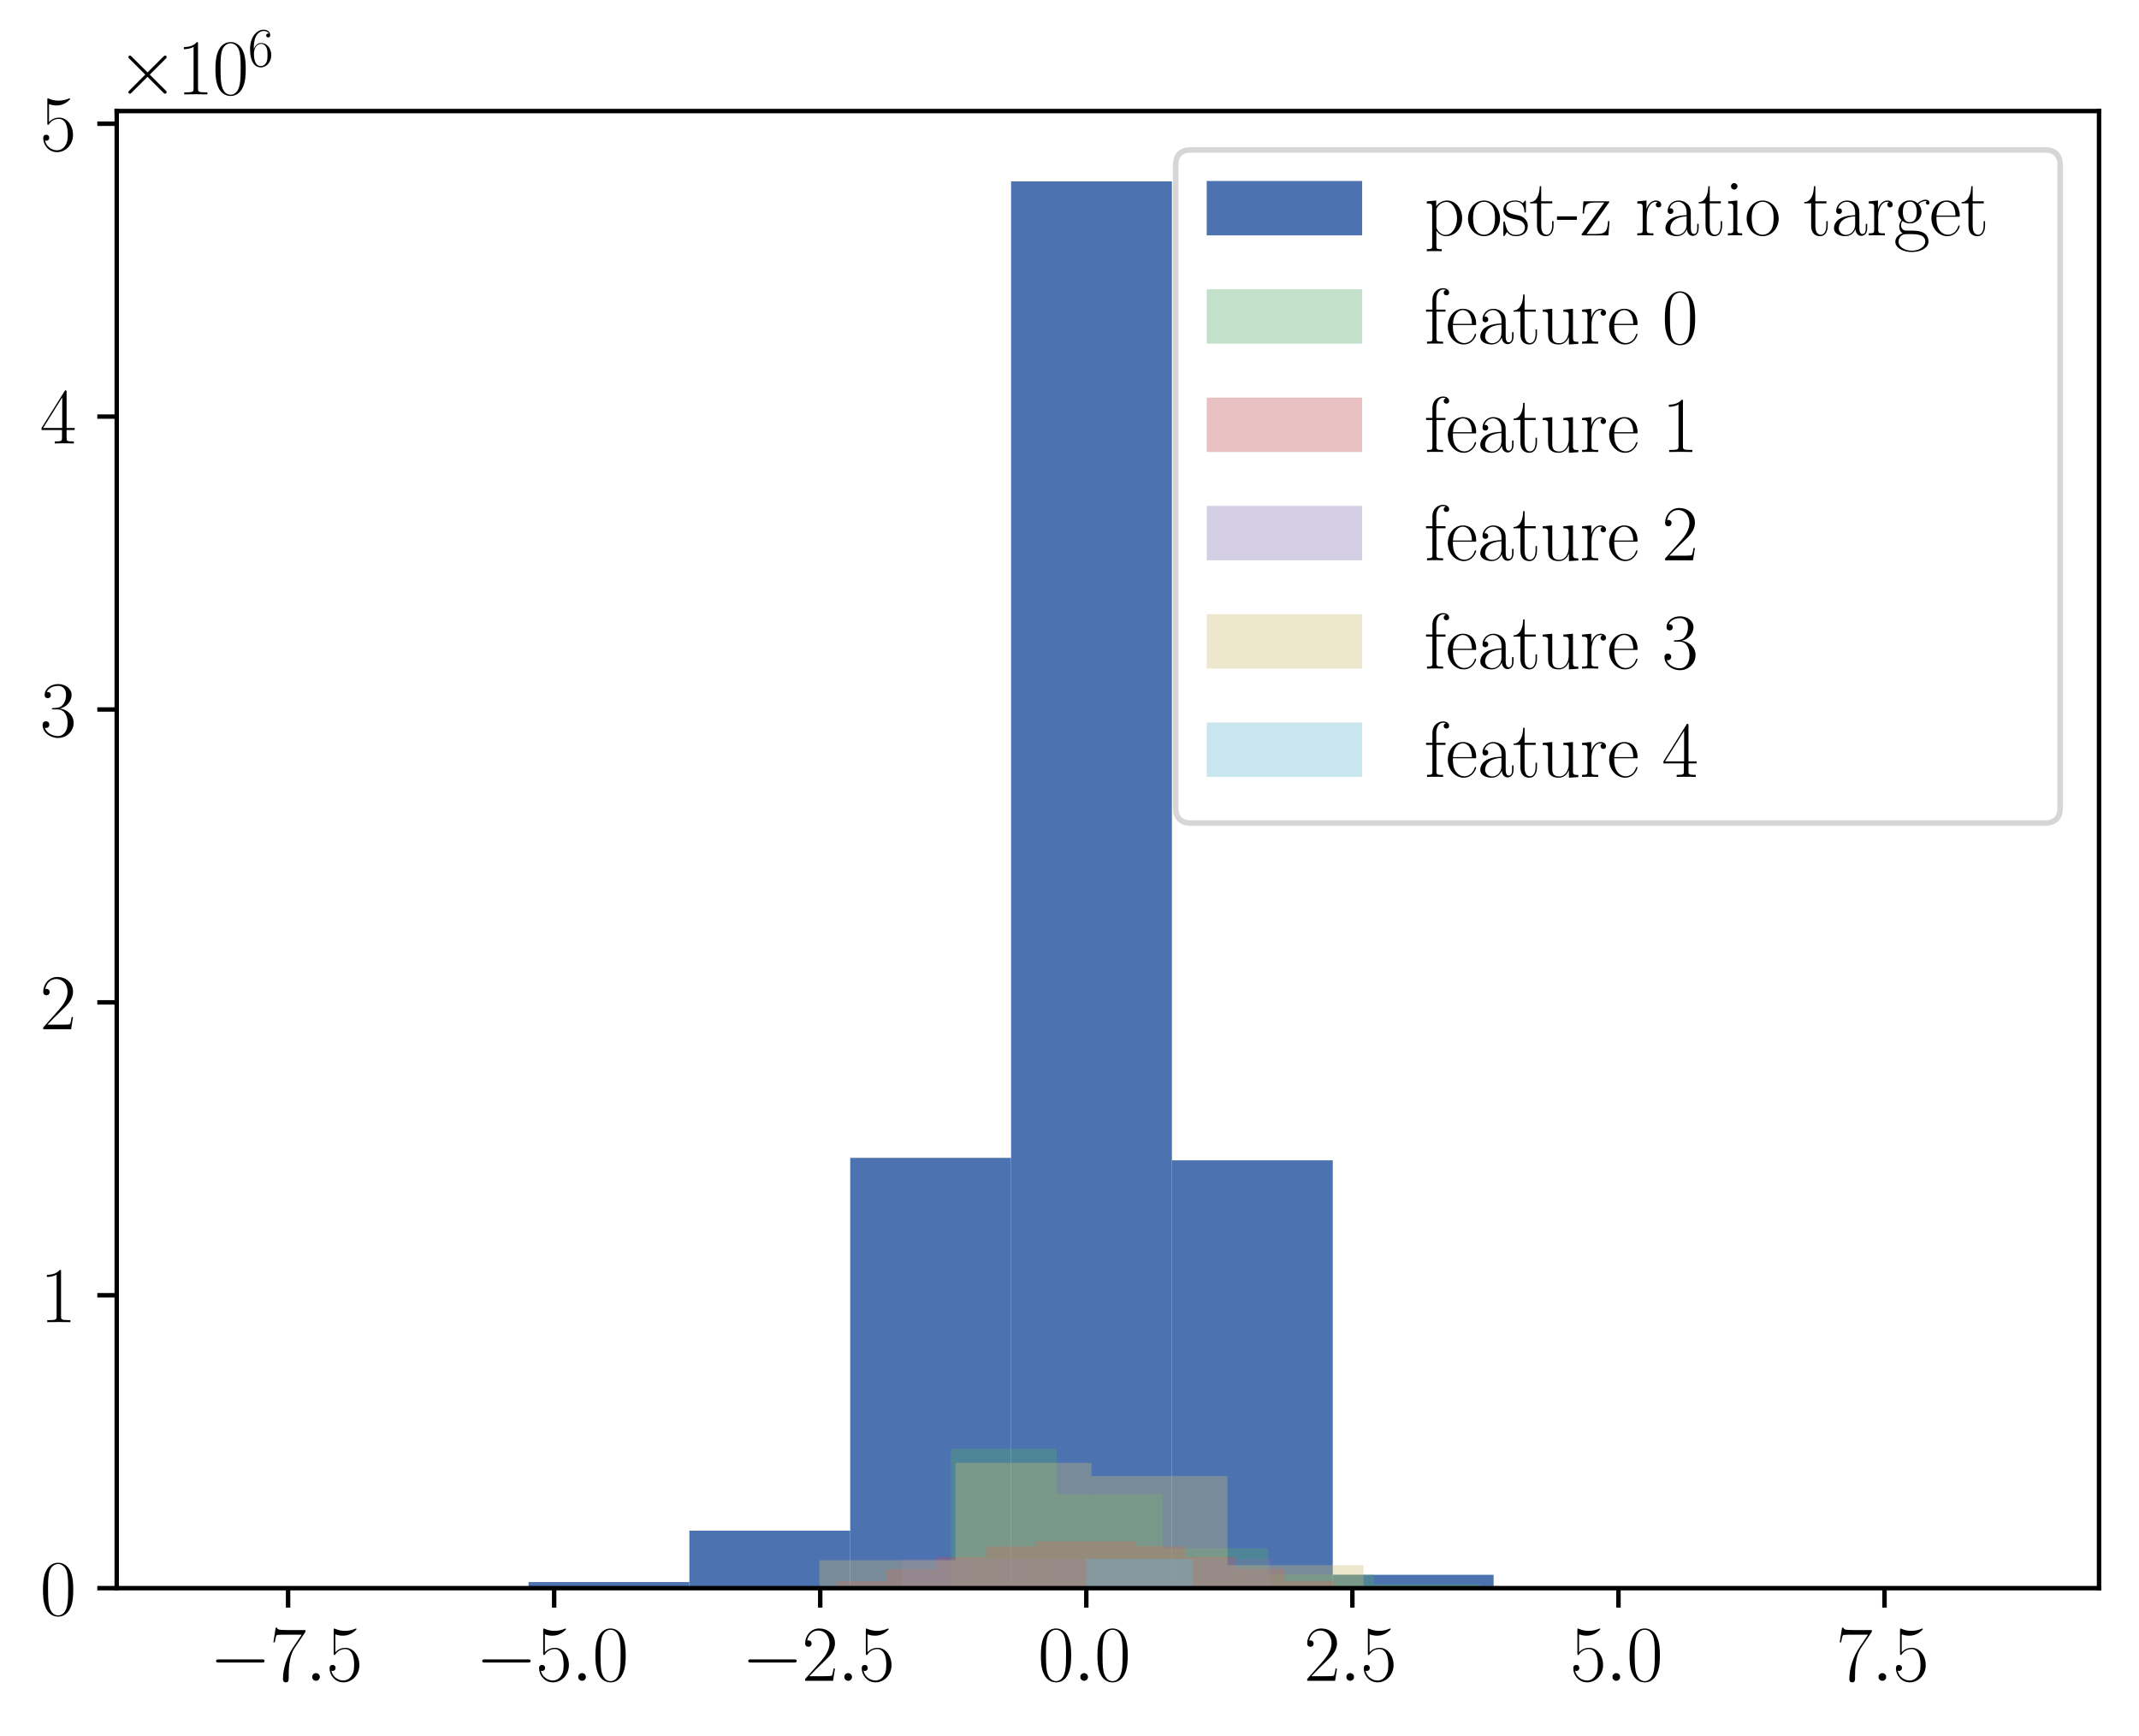 <?xml version="1.0" encoding="utf-8" standalone="no"?>
<!DOCTYPE svg PUBLIC "-//W3C//DTD SVG 1.1//EN"
  "http://www.w3.org/Graphics/SVG/1.1/DTD/svg11.dtd">
<svg xmlns:xlink="http://www.w3.org/1999/xlink" width="385.348pt" height="312.714pt" viewBox="0 0 385.348 312.714" xmlns="http://www.w3.org/2000/svg" version="1.1">
 <defs>
  <style type="text/css">*{stroke-linejoin: round; stroke-linecap: butt}</style>
 </defs>
 <g id="figure_1">
  <g id="patch_1">
   <path d="M 0 312.714 
L 385.348 312.714 
L 385.348 0 
L 0 0 
z
" style="fill: #ffffff"/>
  </g>
  <g id="axes_1">
   <g id="patch_2">
    <path d="M 21.028 286.116 
L 378.148 286.116 
L 378.148 20.004 
L 21.028 20.004 
z
" style="fill: #ffffff"/>
   </g>
   <g id="patch_3">
    <path d="M 37.261 286.116 
L 66.239 286.116 
L 66.239 286.109 
L 37.261 286.109 
z
" clip-path="url(#pe56b3f894f)" style="fill: #4c72b0"/>
   </g>
   <g id="patch_4">
    <path d="M 66.239 286.116 
L 95.216 286.116 
L 95.216 286.001 
L 66.239 286.001 
z
" clip-path="url(#pe56b3f894f)" style="fill: #4c72b0"/>
   </g>
   <g id="patch_5">
    <path d="M 95.216 286.116 
L 124.194 286.116 
L 124.194 285.012 
L 95.216 285.012 
z
" clip-path="url(#pe56b3f894f)" style="fill: #4c72b0"/>
   </g>
   <g id="patch_6">
    <path d="M 124.194 286.116 
L 153.171 286.116 
L 153.171 275.755 
L 124.194 275.755 
z
" clip-path="url(#pe56b3f894f)" style="fill: #4c72b0"/>
   </g>
   <g id="patch_7">
    <path d="M 153.171 286.116 
L 182.149 286.116 
L 182.149 208.593 
L 153.171 208.593 
z
" clip-path="url(#pe56b3f894f)" style="fill: #4c72b0"/>
   </g>
   <g id="patch_8">
    <path d="M 182.149 286.116 
L 211.126 286.116 
L 211.126 32.676 
L 182.149 32.676 
z
" clip-path="url(#pe56b3f894f)" style="fill: #4c72b0"/>
   </g>
   <g id="patch_9">
    <path d="M 211.126 286.116 
L 240.104 286.116 
L 240.104 209.037 
L 211.126 209.037 
z
" clip-path="url(#pe56b3f894f)" style="fill: #4c72b0"/>
   </g>
   <g id="patch_10">
    <path d="M 240.104 286.116 
L 269.081 286.116 
L 269.081 283.706 
L 240.104 283.706 
z
" clip-path="url(#pe56b3f894f)" style="fill: #4c72b0"/>
   </g>
   <g id="patch_11">
    <path d="M 269.081 286.116 
L 298.059 286.116 
L 298.059 286.029 
L 269.081 286.029 
z
" clip-path="url(#pe56b3f894f)" style="fill: #4c72b0"/>
   </g>
   <g id="patch_12">
    <path d="M 298.059 286.116 
L 327.037 286.116 
L 327.037 286.11 
L 298.059 286.11 
z
" clip-path="url(#pe56b3f894f)" style="fill: #4c72b0"/>
   </g>
   <g id="patch_13">
    <path d="M 171.299 286.116 
L 190.361 286.116 
L 190.361 260.969 
L 171.299 260.969 
z
" clip-path="url(#pe56b3f894f)" style="fill: #55a868; opacity: 0.35"/>
   </g>
   <g id="patch_14">
    <path d="M 190.361 286.116 
L 209.423 286.116 
L 209.423 269.159 
L 190.361 269.159 
z
" clip-path="url(#pe56b3f894f)" style="fill: #55a868; opacity: 0.35"/>
   </g>
   <g id="patch_15">
    <path d="M 209.423 286.116 
L 228.484 286.116 
L 228.484 278.957 
L 209.423 278.957 
z
" clip-path="url(#pe56b3f894f)" style="fill: #55a868; opacity: 0.35"/>
   </g>
   <g id="patch_16">
    <path d="M 228.484 286.116 
L 247.546 286.116 
L 247.546 283.637 
L 228.484 283.637 
z
" clip-path="url(#pe56b3f894f)" style="fill: #55a868; opacity: 0.35"/>
   </g>
   <g id="patch_17">
    <path d="M 247.546 286.116 
L 266.608 286.116 
L 266.608 285.368 
L 247.546 285.368 
z
" clip-path="url(#pe56b3f894f)" style="fill: #55a868; opacity: 0.35"/>
   </g>
   <g id="patch_18">
    <path d="M 266.608 286.116 
L 285.669 286.116 
L 285.669 285.904 
L 266.608 285.904 
z
" clip-path="url(#pe56b3f894f)" style="fill: #55a868; opacity: 0.35"/>
   </g>
   <g id="patch_19">
    <path d="M 285.669 286.116 
L 304.731 286.116 
L 304.731 286.068 
L 285.669 286.068 
z
" clip-path="url(#pe56b3f894f)" style="fill: #55a868; opacity: 0.35"/>
   </g>
   <g id="patch_20">
    <path d="M 304.731 286.116 
L 323.792 286.116 
L 323.792 286.102 
L 304.731 286.102 
z
" clip-path="url(#pe56b3f894f)" style="fill: #55a868; opacity: 0.35"/>
   </g>
   <g id="patch_21">
    <path d="M 323.792 286.116 
L 342.854 286.116 
L 342.854 286.113 
L 323.792 286.113 
z
" clip-path="url(#pe56b3f894f)" style="fill: #55a868; opacity: 0.35"/>
   </g>
   <g id="patch_22">
    <path d="M 342.854 286.116 
L 361.916 286.116 
L 361.916 286.115 
L 342.854 286.115 
z
" clip-path="url(#pe56b3f894f)" style="fill: #55a868; opacity: 0.35"/>
   </g>
   <g id="patch_23">
    <path d="M 150.758 286.116 
L 159.727 286.116 
L 159.727 284.852 
L 150.758 284.852 
z
" clip-path="url(#pe56b3f894f)" style="fill: #c44e52; opacity: 0.35"/>
   </g>
   <g id="patch_24">
    <path d="M 159.727 286.116 
L 168.696 286.116 
L 168.696 282.692 
L 159.727 282.692 
z
" clip-path="url(#pe56b3f894f)" style="fill: #c44e52; opacity: 0.35"/>
   </g>
   <g id="patch_25">
    <path d="M 168.696 286.116 
L 177.665 286.116 
L 177.665 280.505 
L 168.696 280.505 
z
" clip-path="url(#pe56b3f894f)" style="fill: #c44e52; opacity: 0.35"/>
   </g>
   <g id="patch_26">
    <path d="M 177.665 286.116 
L 186.635 286.116 
L 186.635 278.57 
L 177.665 278.57 
z
" clip-path="url(#pe56b3f894f)" style="fill: #c44e52; opacity: 0.35"/>
   </g>
   <g id="patch_27">
    <path d="M 186.635 286.116 
L 195.604 286.116 
L 195.604 277.652 
L 186.635 277.652 
z
" clip-path="url(#pe56b3f894f)" style="fill: #c44e52; opacity: 0.35"/>
   </g>
   <g id="patch_28">
    <path d="M 195.604 286.116 
L 204.573 286.116 
L 204.573 277.656 
L 195.604 277.656 
z
" clip-path="url(#pe56b3f894f)" style="fill: #c44e52; opacity: 0.35"/>
   </g>
   <g id="patch_29">
    <path d="M 204.573 286.116 
L 213.542 286.116 
L 213.542 278.557 
L 204.573 278.557 
z
" clip-path="url(#pe56b3f894f)" style="fill: #c44e52; opacity: 0.35"/>
   </g>
   <g id="patch_30">
    <path d="M 213.542 286.116 
L 222.512 286.116 
L 222.512 280.474 
L 213.542 280.474 
z
" clip-path="url(#pe56b3f894f)" style="fill: #c44e52; opacity: 0.35"/>
   </g>
   <g id="patch_31">
    <path d="M 222.512 286.116 
L 231.481 286.116 
L 231.481 282.621 
L 222.512 282.621 
z
" clip-path="url(#pe56b3f894f)" style="fill: #c44e52; opacity: 0.35"/>
   </g>
   <g id="patch_32">
    <path d="M 231.481 286.116 
L 240.45 286.116 
L 240.45 284.81 
L 231.481 284.81 
z
" clip-path="url(#pe56b3f894f)" style="fill: #c44e52; opacity: 0.35"/>
   </g>
   <g id="patch_33">
    <path d="M 162.504 286.116 
L 169.145 286.116 
L 169.145 280.85 
L 162.504 280.85 
z
" clip-path="url(#pe56b3f894f)" style="fill: #8172b2; opacity: 0.35"/>
   </g>
   <g id="patch_34">
    <path d="M 169.145 286.116 
L 175.785 286.116 
L 175.785 280.835 
L 169.145 280.835 
z
" clip-path="url(#pe56b3f894f)" style="fill: #8172b2; opacity: 0.35"/>
   </g>
   <g id="patch_35">
    <path d="M 175.785 286.116 
L 182.426 286.116 
L 182.426 280.812 
L 175.785 280.812 
z
" clip-path="url(#pe56b3f894f)" style="fill: #8172b2; opacity: 0.35"/>
   </g>
   <g id="patch_36">
    <path d="M 182.426 286.116 
L 189.067 286.116 
L 189.067 280.831 
L 182.426 280.831 
z
" clip-path="url(#pe56b3f894f)" style="fill: #8172b2; opacity: 0.35"/>
   </g>
   <g id="patch_37">
    <path d="M 189.067 286.116 
L 195.707 286.116 
L 195.707 280.857 
L 189.067 280.857 
z
" clip-path="url(#pe56b3f894f)" style="fill: #8172b2; opacity: 0.35"/>
   </g>
   <g id="patch_38">
    <path d="M 195.707 286.116 
L 202.348 286.116 
L 202.348 280.864 
L 195.707 280.864 
z
" clip-path="url(#pe56b3f894f)" style="fill: #8172b2; opacity: 0.35"/>
   </g>
   <g id="patch_39">
    <path d="M 202.348 286.116 
L 208.989 286.116 
L 208.989 280.82 
L 202.348 280.82 
z
" clip-path="url(#pe56b3f894f)" style="fill: #8172b2; opacity: 0.35"/>
   </g>
   <g id="patch_40">
    <path d="M 208.989 286.116 
L 215.629 286.116 
L 215.629 280.856 
L 208.989 280.856 
z
" clip-path="url(#pe56b3f894f)" style="fill: #8172b2; opacity: 0.35"/>
   </g>
   <g id="patch_41">
    <path d="M 215.629 286.116 
L 222.27 286.116 
L 222.27 280.835 
L 215.629 280.835 
z
" clip-path="url(#pe56b3f894f)" style="fill: #8172b2; opacity: 0.35"/>
   </g>
   <g id="patch_42">
    <path d="M 222.27 286.116 
L 228.911 286.116 
L 228.911 280.83 
L 222.27 280.83 
z
" clip-path="url(#pe56b3f894f)" style="fill: #8172b2; opacity: 0.35"/>
   </g>
   <g id="patch_43">
    <path d="M 98.588 286.116 
L 123.097 286.116 
L 123.097 286.104 
L 98.588 286.104 
z
" clip-path="url(#pe56b3f894f)" style="fill: #ccb974; opacity: 0.35"/>
   </g>
   <g id="patch_44">
    <path d="M 123.097 286.116 
L 147.606 286.116 
L 147.606 285.818 
L 123.097 285.818 
z
" clip-path="url(#pe56b3f894f)" style="fill: #ccb974; opacity: 0.35"/>
   </g>
   <g id="patch_45">
    <path d="M 147.606 286.116 
L 172.115 286.116 
L 172.115 281.081 
L 147.606 281.081 
z
" clip-path="url(#pe56b3f894f)" style="fill: #ccb974; opacity: 0.35"/>
   </g>
   <g id="patch_46">
    <path d="M 172.115 286.116 
L 196.624 286.116 
L 196.624 263.544 
L 172.115 263.544 
z
" clip-path="url(#pe56b3f894f)" style="fill: #ccb974; opacity: 0.35"/>
   </g>
   <g id="patch_47">
    <path d="M 196.624 286.116 
L 221.132 286.116 
L 221.132 265.913 
L 196.624 265.913 
z
" clip-path="url(#pe56b3f894f)" style="fill: #ccb974; opacity: 0.35"/>
   </g>
   <g id="patch_48">
    <path d="M 221.132 286.116 
L 245.641 286.116 
L 245.641 281.968 
L 221.132 281.968 
z
" clip-path="url(#pe56b3f894f)" style="fill: #ccb974; opacity: 0.35"/>
   </g>
   <g id="patch_49">
    <path d="M 245.641 286.116 
L 270.15 286.116 
L 270.15 285.661 
L 245.641 285.661 
z
" clip-path="url(#pe56b3f894f)" style="fill: #ccb974; opacity: 0.35"/>
   </g>
   <g id="patch_50">
    <path d="M 270.15 286.116 
L 294.659 286.116 
L 294.659 286.075 
L 270.15 286.075 
z
" clip-path="url(#pe56b3f894f)" style="fill: #ccb974; opacity: 0.35"/>
   </g>
   <g id="patch_51">
    <path d="M 294.659 286.116 
L 319.168 286.116 
L 319.168 286.111 
L 294.659 286.111 
z
" clip-path="url(#pe56b3f894f)" style="fill: #ccb974; opacity: 0.35"/>
   </g>
   <g id="patch_52">
    <path d="M 319.168 286.116 
L 343.677 286.116 
L 343.677 286.115 
L 319.168 286.115 
z
" clip-path="url(#pe56b3f894f)" style="fill: #ccb974; opacity: 0.35"/>
   </g>
   <g id="patch_53">
    <path d="M 195.702 286.116 
L 197.619 286.116 
L 197.619 280.816 
L 195.702 280.816 
z
" clip-path="url(#pe56b3f894f)" style="fill: #64b5cd; opacity: 0.35"/>
   </g>
   <g id="patch_54">
    <path d="M 197.619 286.116 
L 199.537 286.116 
L 199.537 280.832 
L 197.619 280.832 
z
" clip-path="url(#pe56b3f894f)" style="fill: #64b5cd; opacity: 0.35"/>
   </g>
   <g id="patch_55">
    <path d="M 199.537 286.116 
L 201.454 286.116 
L 201.454 280.853 
L 199.537 280.853 
z
" clip-path="url(#pe56b3f894f)" style="fill: #64b5cd; opacity: 0.35"/>
   </g>
   <g id="patch_56">
    <path d="M 201.454 286.116 
L 203.371 286.116 
L 203.371 280.834 
L 201.454 280.834 
z
" clip-path="url(#pe56b3f894f)" style="fill: #64b5cd; opacity: 0.35"/>
   </g>
   <g id="patch_57">
    <path d="M 203.371 286.116 
L 205.289 286.116 
L 205.289 280.843 
L 203.371 280.843 
z
" clip-path="url(#pe56b3f894f)" style="fill: #64b5cd; opacity: 0.35"/>
   </g>
   <g id="patch_58">
    <path d="M 205.289 286.116 
L 207.206 286.116 
L 207.206 280.856 
L 205.289 280.856 
z
" clip-path="url(#pe56b3f894f)" style="fill: #64b5cd; opacity: 0.35"/>
   </g>
   <g id="patch_59">
    <path d="M 207.206 286.116 
L 209.124 286.116 
L 209.124 280.843 
L 207.206 280.843 
z
" clip-path="url(#pe56b3f894f)" style="fill: #64b5cd; opacity: 0.35"/>
   </g>
   <g id="patch_60">
    <path d="M 209.124 286.116 
L 211.041 286.116 
L 211.041 280.835 
L 209.124 280.835 
z
" clip-path="url(#pe56b3f894f)" style="fill: #64b5cd; opacity: 0.35"/>
   </g>
   <g id="patch_61">
    <path d="M 211.041 286.116 
L 212.958 286.116 
L 212.958 280.824 
L 211.041 280.824 
z
" clip-path="url(#pe56b3f894f)" style="fill: #64b5cd; opacity: 0.35"/>
   </g>
   <g id="patch_62">
    <path d="M 212.958 286.116 
L 214.876 286.116 
L 214.876 280.856 
L 212.958 280.856 
z
" clip-path="url(#pe56b3f894f)" style="fill: #64b5cd; opacity: 0.35"/>
   </g>
   <g id="matplotlib.axis_1">
    <g id="xtick_1">
     <g id="line2d_1">
      <defs>
       <path id="m14a3770e79" d="M 0 0 
L 0 3.5 
" style="stroke: #000000; stroke-width: 0.8"/>
      </defs>
      <g>
       <use xlink:href="#m14a3770e79" x="51.899" y="286.116" style="stroke: #000000; stroke-width: 0.8"/>
      </g>
     </g>
     <g id="text_1">
      <!-- $\mathdefault{−7.5}$ -->
      <g transform="translate(37.749 302.802)scale(0.14 -0.14)">
       <defs>
        <path id="CMSY10-0" d="M 4218 1472 
C 4326 1472 4442 1472 4442 1600 
C 4442 1728 4326 1728 4218 1728 
L 755 1728 
C 646 1728 531 1728 531 1600 
C 531 1472 646 1472 755 1472 
L 4218 1472 
z
" transform="scale(0.016)"/>
        <path id="CMR17-37" d="M 2886 3955 
L 2886 4096 
L 1382 4096 
C 634 4096 621 4166 595 4288 
L 480 4288 
L 294 3104 
L 410 3104 
C 429 3226 474 3552 550 3673 
C 589 3724 1062 3724 1171 3724 
L 2579 3724 
L 1869 2670 
C 1395 1961 1069 1003 1069 166 
C 1069 89 1069 -128 1299 -128 
C 1530 -128 1530 89 1530 172 
L 1530 466 
C 1530 1514 1709 2204 2003 2644 
L 2886 3955 
z
" transform="scale(0.016)"/>
        <path id="CMMI12-3a" d="M 1178 307 
C 1178 492 1024 620 870 620 
C 685 620 557 467 557 313 
C 557 128 710 0 864 0 
C 1050 0 1178 153 1178 307 
z
" transform="scale(0.016)"/>
        <path id="CMR17-35" d="M 730 3750 
C 794 3724 1056 3641 1325 3641 
C 1920 3641 2246 3961 2432 4140 
C 2432 4191 2432 4224 2394 4224 
C 2387 4224 2374 4224 2323 4198 
C 2099 4102 1837 4032 1517 4032 
C 1325 4032 1037 4055 723 4191 
C 653 4224 640 4224 634 4224 
C 602 4224 595 4217 595 4090 
L 595 2231 
C 595 2113 595 2080 659 2080 
C 691 2080 704 2093 736 2139 
C 941 2435 1222 2560 1542 2560 
C 1766 2560 2246 2415 2246 1293 
C 2246 1087 2246 716 2054 422 
C 1894 159 1645 25 1370 25 
C 947 25 518 319 403 812 
C 429 806 480 793 506 793 
C 589 793 749 838 749 1036 
C 749 1209 627 1280 506 1280 
C 358 1280 262 1190 262 1011 
C 262 454 704 -128 1382 -128 
C 2042 -128 2669 441 2669 1267 
C 2669 2054 2170 2662 1549 2662 
C 1222 2662 947 2540 730 2304 
L 730 3750 
z
" transform="scale(0.016)"/>
       </defs>
       <use xlink:href="#CMSY10-0" transform="scale(0.996)"/>
       <use xlink:href="#CMR17-37" transform="translate(77.487 0)scale(0.996)"/>
       <use xlink:href="#CMMI12-3a" transform="translate(123.178 0)scale(0.996)"/>
       <use xlink:href="#CMR17-35" transform="translate(150.275 0)scale(0.996)"/>
      </g>
     </g>
    </g>
    <g id="xtick_2">
     <g id="line2d_2">
      <g>
       <use xlink:href="#m14a3770e79" x="99.833" y="286.116" style="stroke: #000000; stroke-width: 0.8"/>
      </g>
     </g>
     <g id="text_2">
      <!-- $\mathdefault{−5.0}$ -->
      <g transform="translate(85.684 302.802)scale(0.14 -0.14)">
       <defs>
        <path id="CMR17-30" d="M 2688 2038 
C 2688 2430 2682 3099 2413 3613 
C 2176 4063 1798 4224 1466 4224 
C 1158 4224 768 4082 525 3620 
C 269 3137 243 2539 243 2038 
C 243 1671 250 1112 448 623 
C 723 -39 1216 -128 1466 -128 
C 1760 -128 2208 -7 2470 604 
C 2662 1048 2688 1568 2688 2038 
z
M 1466 -26 
C 1056 -26 813 328 723 816 
C 653 1196 653 1749 653 2109 
C 653 2604 653 3015 736 3407 
C 858 3954 1216 4121 1466 4121 
C 1728 4121 2067 3947 2189 3420 
C 2272 3054 2278 2623 2278 2109 
C 2278 1691 2278 1176 2202 797 
C 2067 96 1690 -26 1466 -26 
z
" transform="scale(0.016)"/>
       </defs>
       <use xlink:href="#CMSY10-0" transform="scale(0.996)"/>
       <use xlink:href="#CMR17-35" transform="translate(77.487 0)scale(0.996)"/>
       <use xlink:href="#CMMI12-3a" transform="translate(123.178 0)scale(0.996)"/>
       <use xlink:href="#CMR17-30" transform="translate(150.275 0)scale(0.996)"/>
      </g>
     </g>
    </g>
    <g id="xtick_3">
     <g id="line2d_3">
      <g>
       <use xlink:href="#m14a3770e79" x="147.767" y="286.116" style="stroke: #000000; stroke-width: 0.8"/>
      </g>
     </g>
     <g id="text_3">
      <!-- $\mathdefault{−2.5}$ -->
      <g transform="translate(133.618 302.802)scale(0.14 -0.14)">
       <defs>
        <path id="CMR17-32" d="M 2669 990 
L 2554 990 
C 2490 537 2438 460 2413 422 
C 2381 371 1920 371 1830 371 
L 602 371 
C 832 620 1280 1073 1824 1596 
C 2214 1966 2669 2400 2669 3033 
C 2669 3788 2067 4224 1395 4224 
C 691 4224 262 3603 262 3027 
C 262 2777 448 2745 525 2745 
C 589 2745 781 2783 781 3007 
C 781 3206 614 3264 525 3264 
C 486 3264 448 3257 422 3244 
C 544 3788 915 4057 1306 4057 
C 1862 4057 2227 3616 2227 3033 
C 2227 2477 1901 1998 1536 1583 
L 262 147 
L 262 0 
L 2515 0 
L 2669 990 
z
" transform="scale(0.016)"/>
       </defs>
       <use xlink:href="#CMSY10-0" transform="scale(0.996)"/>
       <use xlink:href="#CMR17-32" transform="translate(77.487 0)scale(0.996)"/>
       <use xlink:href="#CMMI12-3a" transform="translate(123.178 0)scale(0.996)"/>
       <use xlink:href="#CMR17-35" transform="translate(150.275 0)scale(0.996)"/>
      </g>
     </g>
    </g>
    <g id="xtick_4">
     <g id="line2d_4">
      <g>
       <use xlink:href="#m14a3770e79" x="195.702" y="286.116" style="stroke: #000000; stroke-width: 0.8"/>
      </g>
     </g>
     <g id="text_4">
      <!-- $\mathdefault{0.0}$ -->
      <g transform="translate(186.977 302.802)scale(0.14 -0.14)">
       <use xlink:href="#CMR17-30" transform="scale(0.996)"/>
       <use xlink:href="#CMMI12-3a" transform="translate(45.69 0)scale(0.996)"/>
       <use xlink:href="#CMR17-30" transform="translate(72.788 0)scale(0.996)"/>
      </g>
     </g>
    </g>
    <g id="xtick_5">
     <g id="line2d_5">
      <g>
       <use xlink:href="#m14a3770e79" x="243.636" y="286.116" style="stroke: #000000; stroke-width: 0.8"/>
      </g>
     </g>
     <g id="text_5">
      <!-- $\mathdefault{2.5}$ -->
      <g transform="translate(234.911 302.802)scale(0.14 -0.14)">
       <use xlink:href="#CMR17-32" transform="scale(0.996)"/>
       <use xlink:href="#CMMI12-3a" transform="translate(45.69 0)scale(0.996)"/>
       <use xlink:href="#CMR17-35" transform="translate(72.788 0)scale(0.996)"/>
      </g>
     </g>
    </g>
    <g id="xtick_6">
     <g id="line2d_6">
      <g>
       <use xlink:href="#m14a3770e79" x="291.571" y="286.116" style="stroke: #000000; stroke-width: 0.8"/>
      </g>
     </g>
     <g id="text_6">
      <!-- $\mathdefault{5.0}$ -->
      <g transform="translate(282.846 302.802)scale(0.14 -0.14)">
       <use xlink:href="#CMR17-35" transform="scale(0.996)"/>
       <use xlink:href="#CMMI12-3a" transform="translate(45.69 0)scale(0.996)"/>
       <use xlink:href="#CMR17-30" transform="translate(72.788 0)scale(0.996)"/>
      </g>
     </g>
    </g>
    <g id="xtick_7">
     <g id="line2d_7">
      <g>
       <use xlink:href="#m14a3770e79" x="339.505" y="286.116" style="stroke: #000000; stroke-width: 0.8"/>
      </g>
     </g>
     <g id="text_7">
      <!-- $\mathdefault{7.5}$ -->
      <g transform="translate(330.78 302.802)scale(0.14 -0.14)">
       <use xlink:href="#CMR17-37" transform="scale(0.996)"/>
       <use xlink:href="#CMMI12-3a" transform="translate(45.69 0)scale(0.996)"/>
       <use xlink:href="#CMR17-35" transform="translate(72.788 0)scale(0.996)"/>
      </g>
     </g>
    </g>
   </g>
   <g id="matplotlib.axis_2">
    <g id="ytick_1">
     <g id="line2d_8">
      <defs>
       <path id="mae0433bfda" d="M 0 0 
L -3.5 0 
" style="stroke: #000000; stroke-width: 0.8"/>
      </defs>
      <g>
       <use xlink:href="#mae0433bfda" x="21.028" y="286.116" style="stroke: #000000; stroke-width: 0.8"/>
      </g>
     </g>
     <g id="text_8">
      <!-- $\mathdefault{0}$ -->
      <g transform="translate(7.2 290.959)scale(0.14 -0.14)">
       <use xlink:href="#CMR17-30" transform="scale(0.996)"/>
      </g>
     </g>
    </g>
    <g id="ytick_2">
     <g id="line2d_9">
      <g>
       <use xlink:href="#mae0433bfda" x="21.028" y="233.349" style="stroke: #000000; stroke-width: 0.8"/>
      </g>
     </g>
     <g id="text_9">
      <!-- $\mathdefault{1}$ -->
      <g transform="translate(7.2 238.192)scale(0.14 -0.14)">
       <defs>
        <path id="CMR17-31" d="M 1702 4083 
C 1702 4217 1696 4224 1606 4224 
C 1357 3927 979 3833 621 3820 
C 602 3820 570 3820 563 3808 
C 557 3795 557 3782 557 3648 
C 755 3648 1088 3686 1344 3839 
L 1344 467 
C 1344 243 1331 166 781 166 
L 589 166 
L 589 0 
C 896 6 1216 12 1523 12 
C 1830 12 2150 6 2458 0 
L 2458 166 
L 2266 166 
C 1715 166 1702 236 1702 467 
L 1702 4083 
z
" transform="scale(0.016)"/>
       </defs>
       <use xlink:href="#CMR17-31" transform="scale(0.996)"/>
      </g>
     </g>
    </g>
    <g id="ytick_3">
     <g id="line2d_10">
      <g>
       <use xlink:href="#mae0433bfda" x="21.028" y="180.583" style="stroke: #000000; stroke-width: 0.8"/>
      </g>
     </g>
     <g id="text_10">
      <!-- $\mathdefault{2}$ -->
      <g transform="translate(7.2 185.426)scale(0.14 -0.14)">
       <use xlink:href="#CMR17-32" transform="scale(0.996)"/>
      </g>
     </g>
    </g>
    <g id="ytick_4">
     <g id="line2d_11">
      <g>
       <use xlink:href="#mae0433bfda" x="21.028" y="127.817" style="stroke: #000000; stroke-width: 0.8"/>
      </g>
     </g>
     <g id="text_11">
      <!-- $\mathdefault{3}$ -->
      <g transform="translate(7.2 132.66)scale(0.14 -0.14)">
       <defs>
        <path id="CMR17-33" d="M 1414 2176 
C 1984 2176 2234 1673 2234 1094 
C 2234 322 1824 25 1453 25 
C 1114 25 563 193 390 691 
C 422 678 454 678 486 678 
C 640 678 755 780 755 947 
C 755 1132 614 1216 486 1216 
C 378 1216 211 1164 211 927 
C 211 335 787 -128 1466 -128 
C 2176 -128 2720 432 2720 1087 
C 2720 1718 2208 2176 1600 2246 
C 2086 2347 2554 2776 2554 3353 
C 2554 3856 2048 4224 1472 4224 
C 890 4224 378 3862 378 3347 
C 378 3123 544 3084 627 3084 
C 762 3084 877 3167 877 3334 
C 877 3500 762 3584 627 3584 
C 602 3584 570 3584 544 3571 
C 730 3999 1235 4076 1459 4076 
C 1683 4076 2106 3966 2106 3347 
C 2106 3167 2080 2851 1862 2574 
C 1670 2329 1453 2316 1242 2297 
C 1210 2297 1062 2284 1037 2284 
C 992 2278 966 2272 966 2227 
C 966 2182 973 2176 1101 2176 
L 1414 2176 
z
" transform="scale(0.016)"/>
       </defs>
       <use xlink:href="#CMR17-33" transform="scale(0.996)"/>
      </g>
     </g>
    </g>
    <g id="ytick_5">
     <g id="line2d_12">
      <g>
       <use xlink:href="#mae0433bfda" x="21.028" y="75.051" style="stroke: #000000; stroke-width: 0.8"/>
      </g>
     </g>
     <g id="text_12">
      <!-- $\mathdefault{4}$ -->
      <g transform="translate(7.2 79.894)scale(0.14 -0.14)">
       <defs>
        <path id="CMR17-34" d="M 2150 4147 
C 2150 4281 2144 4288 2029 4288 
L 128 1254 
L 128 1088 
L 1779 1088 
L 1779 460 
C 1779 230 1766 166 1318 166 
L 1197 166 
L 1197 0 
C 1402 12 1747 12 1965 12 
C 2182 12 2528 12 2733 0 
L 2733 166 
L 2611 166 
C 2163 166 2150 230 2150 460 
L 2150 1088 
L 2803 1088 
L 2803 1254 
L 2150 1254 
L 2150 4147 
z
M 1798 3723 
L 1798 1254 
L 256 1254 
L 1798 3723 
z
" transform="scale(0.016)"/>
       </defs>
       <use xlink:href="#CMR17-34" transform="scale(0.996)"/>
      </g>
     </g>
    </g>
    <g id="ytick_6">
     <g id="line2d_13">
      <g>
       <use xlink:href="#mae0433bfda" x="21.028" y="22.285" style="stroke: #000000; stroke-width: 0.8"/>
      </g>
     </g>
     <g id="text_13">
      <!-- $\mathdefault{5}$ -->
      <g transform="translate(7.2 27.128)scale(0.14 -0.14)">
       <use xlink:href="#CMR17-35" transform="scale(0.996)"/>
      </g>
     </g>
    </g>
    <g id="text_14">
     <!-- $\times\mathdefault{10^{6}}\mathdefault{}$ -->
     <g transform="translate(21.028 17.004)scale(0.14 -0.14)">
      <defs>
       <path id="CMSY10-2" d="M 2490 1775 
L 1210 3046 
C 1133 3123 1120 3136 1069 3136 
C 1005 3136 941 3078 941 3008 
C 941 2963 954 2950 1024 2880 
L 2304 1596 
L 1024 313 
C 954 243 941 230 941 185 
C 941 115 1005 57 1069 57 
C 1120 57 1133 70 1210 147 
L 2483 1418 
L 3808 95 
C 3821 89 3866 57 3904 57 
C 3981 57 4032 115 4032 185 
C 4032 198 4032 223 4013 255 
C 4006 268 2989 1271 2669 1596 
L 3840 2765 
C 3872 2803 3968 2886 4000 2925 
C 4006 2937 4032 2963 4032 3008 
C 4032 3078 3981 3136 3904 3136 
C 3853 3136 3827 3110 3757 3040 
L 2490 1775 
z
" transform="scale(0.016)"/>
       <path id="CMR17-36" d="M 678 2198 
C 678 3712 1395 4076 1811 4076 
C 1946 4076 2272 4049 2400 3782 
C 2298 3782 2106 3782 2106 3558 
C 2106 3385 2246 3328 2336 3328 
C 2394 3328 2566 3353 2566 3571 
C 2566 3987 2246 4224 1805 4224 
C 1043 4224 243 3411 243 2011 
C 243 257 966 -128 1478 -128 
C 2099 -128 2688 431 2688 1295 
C 2688 2101 2170 2688 1517 2688 
C 1126 2688 838 2430 678 1979 
L 678 2198 
z
M 1478 25 
C 691 25 691 1212 691 1450 
C 691 1914 909 2585 1504 2585 
C 1613 2585 1926 2585 2138 2140 
C 2253 1889 2253 1624 2253 1302 
C 2253 954 2253 696 2118 438 
C 1978 173 1773 25 1478 25 
z
" transform="scale(0.016)"/>
      </defs>
      <use xlink:href="#CMSY10-2" transform="scale(0.996)"/>
      <use xlink:href="#CMR17-31" transform="translate(77.487 0)scale(0.996)"/>
      <use xlink:href="#CMR17-30" transform="translate(123.178 0)scale(0.996)"/>
      <use xlink:href="#CMR17-36" transform="translate(168.868 36.154)scale(0.697)"/>
     </g>
    </g>
   </g>
   <g id="patch_63">
    <path d="M 21.028 286.116 
L 21.028 20.004 
" style="fill: none; stroke: #000000; stroke-width: 0.8; stroke-linejoin: miter; stroke-linecap: square"/>
   </g>
   <g id="patch_64">
    <path d="M 378.148 286.116 
L 378.148 20.004 
" style="fill: none; stroke: #000000; stroke-width: 0.8; stroke-linejoin: miter; stroke-linecap: square"/>
   </g>
   <g id="patch_65">
    <path d="M 21.028 286.116 
L 378.148 286.116 
" style="fill: none; stroke: #000000; stroke-width: 0.8; stroke-linejoin: miter; stroke-linecap: square"/>
   </g>
   <g id="patch_66">
    <path d="M 21.028 20.004 
L 378.148 20.004 
" style="fill: none; stroke: #000000; stroke-width: 0.8; stroke-linejoin: miter; stroke-linecap: square"/>
   </g>
   <g id="legend_1">
    <g id="patch_67">
     <path d="M 214.596 148.276 
L 368.348 148.276 
Q 371.148 148.276 371.148 145.476 
L 371.148 29.804 
Q 371.148 27.004 368.348 27.004 
L 214.596 27.004 
Q 211.796 27.004 211.796 29.804 
L 211.796 145.476 
Q 211.796 148.276 214.596 148.276 
z
" style="fill: #ffffff; opacity: 0.8; stroke: #cccccc; stroke-linejoin: miter"/>
    </g>
    <g id="patch_68">
     <path d="M 217.396 42.404 
L 245.396 42.404 
L 245.396 32.604 
L 217.396 32.604 
z
" style="fill: #4c72b0"/>
    </g>
    <g id="text_15">
     <!-- post-z ratio target -->
     <g transform="translate(256.596 42.404)scale(0.14 -0.14)">
      <defs>
       <path id="CMR17-70" d="M 1408 -1114 
C 998 -1114 973 -1088 973 -834 
L 973 380 
C 1158 109 1427 -64 1766 -64 
C 2406 -64 3053 503 3053 1382 
C 3053 2196 2496 2816 1837 2816 
C 1453 2816 1139 2603 960 2345 
L 960 2816 
L 198 2745 
L 198 2577 
C 576 2577 634 2539 634 2228 
L 634 -834 
C 634 -1081 608 -1114 198 -1114 
L 198 -1280 
C 352 -1268 634 -1268 800 -1268 
C 966 -1268 1254 -1268 1408 -1280 
L 1408 -1114 
z
M 973 2015 
C 973 2106 973 2241 1222 2481 
C 1254 2506 1472 2700 1792 2700 
C 2259 2700 2643 2112 2643 1376 
C 2643 639 2234 38 1728 38 
C 1498 38 1248 148 1056 451 
C 973 594 973 632 973 736 
L 973 2015 
z
" transform="scale(0.016)"/>
       <path id="CMR17-6f" d="M 2758 1356 
C 2758 2176 2163 2816 1466 2816 
C 768 2816 173 2176 173 1356 
C 173 550 768 -64 1466 -64 
C 2163 -64 2758 550 2758 1356 
z
M 1466 51 
C 1165 51 909 230 762 480 
C 602 768 582 1126 582 1408 
C 582 1676 595 2009 762 2297 
C 890 2508 1139 2713 1466 2713 
C 1754 2713 1997 2553 2150 2329 
C 2349 2028 2349 1606 2349 1408 
C 2349 1158 2336 774 2163 467 
C 1984 172 1709 51 1466 51 
z
" transform="scale(0.016)"/>
       <path id="CMR17-73" d="M 1978 2688 
C 1978 2803 1971 2809 1933 2809 
C 1907 2809 1901 2803 1824 2707 
C 1805 2681 1747 2617 1728 2592 
C 1523 2809 1235 2816 1126 2816 
C 416 2816 160 2444 160 2073 
C 160 1497 813 1363 998 1324 
C 1402 1241 1542 1216 1677 1100 
C 1760 1024 1901 883 1901 652 
C 1901 384 1747 38 1158 38 
C 602 38 403 460 288 1024 
C 269 1113 269 1120 218 1120 
C 166 1120 160 1113 160 985 
L 160 64 
C 160 -52 166 -58 205 -58 
C 237 -58 243 -52 275 0 
C 314 57 410 211 448 275 
C 576 102 800 -64 1158 -64 
C 1792 -64 2131 281 2131 780 
C 2131 1107 1958 1280 1875 1356 
C 1683 1555 1459 1600 1190 1651 
C 838 1728 390 1817 390 2208 
C 390 2374 480 2726 1126 2726 
C 1811 2726 1850 2086 1862 1881 
C 1869 1849 1901 1843 1920 1843 
C 1978 1843 1978 1862 1978 1971 
L 1978 2688 
z
" transform="scale(0.016)"/>
       <path id="CMR17-74" d="M 966 2585 
L 1862 2585 
L 1862 2752 
L 966 2752 
L 966 3968 
L 851 3968 
C 838 3292 614 2700 70 2687 
L 70 2585 
L 627 2585 
L 627 778 
C 627 655 627 -64 1370 -64 
C 1747 -64 1965 308 1965 784 
L 1965 1151 
L 1850 1151 
L 1850 790 
C 1850 347 1677 51 1408 51 
C 1222 51 966 179 966 765 
L 966 2585 
z
" transform="scale(0.016)"/>
       <path id="CMR17-2d" d="M 1632 1254 
L 1632 1536 
L 26 1536 
L 26 1254 
L 1632 1254 
z
" transform="scale(0.016)"/>
       <path id="CMR17-7a" d="M 2310 2604 
C 2362 2668 2362 2681 2362 2694 
C 2362 2752 2336 2752 2221 2752 
L 275 2752 
L 211 1760 
L 326 1760 
C 371 2380 442 2649 1178 2649 
L 1958 2649 
L 128 96 
C 128 6 134 0 269 0 
L 2291 0 
L 2381 1152 
L 2266 1152 
C 2214 441 2131 115 1350 115 
L 531 115 
L 2310 2604 
z
" transform="scale(0.016)"/>
       <path id="CMR17-72" d="M 960 1517 
C 960 2134 1222 2713 1702 2713 
C 1747 2713 1792 2707 1837 2687 
C 1837 2687 1696 2642 1696 2475 
C 1696 2321 1818 2257 1914 2257 
C 1990 2257 2131 2302 2131 2482 
C 2131 2687 1926 2816 1709 2816 
C 1222 2816 1011 2340 947 2115 
L 941 2115 
L 941 2816 
L 198 2745 
L 198 2578 
C 576 2578 634 2540 634 2231 
L 634 443 
C 634 198 608 166 198 166 
L 198 0 
C 352 12 646 12 813 12 
C 998 12 1325 12 1498 0 
L 1498 166 
C 1037 166 960 166 960 455 
L 960 1517 
z
" transform="scale(0.016)"/>
       <path id="CMR17-61" d="M 2304 1656 
C 2304 2048 2304 2275 2035 2534 
C 1798 2751 1523 2816 1306 2816 
C 800 2816 435 2408 435 1977 
C 435 1740 627 1728 666 1728 
C 749 1728 896 1779 896 1958 
C 896 2118 774 2188 666 2188 
C 640 2188 608 2182 589 2176 
C 723 2594 1069 2713 1293 2713 
C 1613 2713 1965 2421 1965 1875 
L 1965 1632 
C 1587 1619 1133 1568 774 1373 
C 371 1147 256 822 256 576 
C 256 77 832 -64 1171 -64 
C 1523 -64 1850 135 1990 505 
C 2003 219 2182 -39 2464 -39 
C 2598 -39 2938 51 2938 563 
L 2938 926 
L 2822 926 
L 2822 557 
C 2822 161 2650 109 2566 109 
C 2304 109 2304 446 2304 732 
L 2304 1656 
z
M 1965 887 
C 1965 323 1568 38 1216 38 
C 896 38 646 278 646 576 
C 646 771 730 1114 1101 1322 
C 1408 1497 1760 1523 1965 1536 
L 1965 887 
z
" transform="scale(0.016)"/>
       <path id="CMR17-69" d="M 992 3961 
C 992 4102 877 4224 730 4224 
C 589 4224 467 4108 467 3961 
C 467 3820 582 3699 730 3699 
C 870 3699 992 3814 992 3961 
z
M 243 2745 
L 243 2579 
C 602 2579 653 2540 653 2231 
L 653 443 
C 653 198 627 166 218 166 
L 218 0 
C 371 12 646 12 806 12 
C 960 12 1222 12 1370 0 
L 1370 166 
C 992 166 979 205 979 436 
L 979 2816 
L 243 2745 
z
" transform="scale(0.016)"/>
       <path id="CMR17-67" d="M 710 1165 
C 832 1068 1043 960 1299 960 
C 1805 960 2240 1359 2240 1895 
C 2240 2063 2189 2321 1997 2521 
C 2176 2713 2438 2777 2586 2777 
C 2611 2777 2650 2777 2682 2758 
C 2656 2751 2598 2726 2598 2623 
C 2598 2540 2656 2483 2739 2483 
C 2835 2483 2886 2547 2886 2630 
C 2886 2751 2790 2880 2586 2880 
C 2330 2880 2106 2758 1926 2591 
C 1734 2764 1504 2828 1299 2828 
C 794 2828 358 2431 358 1895 
C 358 1527 570 1294 634 1230 
C 442 1004 442 742 442 710 
C 442 544 506 300 723 166 
C 390 82 128 -184 128 -517 
C 128 -996 736 -1344 1466 -1344 
C 2170 -1344 2803 -1009 2803 -510 
C 2803 384 1856 384 1363 384 
C 1216 384 954 384 922 390 
C 723 422 589 601 589 825 
C 589 883 589 1024 710 1165 
z
M 1299 1068 
C 736 1068 736 1766 736 1895 
C 736 2024 736 2719 1299 2719 
C 1862 2719 1862 2024 1862 1895 
C 1862 1766 1862 1068 1299 1068 
z
M 1466 -1236 
C 826 -1236 384 -883 384 -517 
C 384 -311 493 -118 634 -11 
C 794 102 858 102 1293 102 
C 1818 102 2547 102 2547 -517 
C 2547 -883 2106 -1236 1466 -1236 
z
" transform="scale(0.016)"/>
       <path id="CMR17-65" d="M 2438 1503 
C 2464 1529 2464 1542 2464 1606 
C 2464 2251 2118 2816 1389 2816 
C 710 2816 173 2175 173 1394 
C 173 554 781 -64 1459 -64 
C 2176 -64 2458 619 2458 755 
C 2458 800 2419 800 2406 800 
C 2362 800 2355 787 2330 709 
C 2189 270 1837 51 1504 51 
C 1229 51 954 206 781 490 
C 582 819 582 1200 582 1503 
L 2438 1503 
z
M 589 1600 
C 634 2511 1126 2713 1382 2713 
C 1818 2713 2112 2308 2118 1600 
L 589 1600 
z
" transform="scale(0.016)"/>
      </defs>
      <use xlink:href="#CMR17-70" transform="scale(0.996)"/>
      <use xlink:href="#CMR17-6f" transform="translate(53.498 0)scale(0.996)"/>
      <use xlink:href="#CMR17-73" transform="translate(99.188 0)scale(0.996)"/>
      <use xlink:href="#CMR17-74" transform="translate(134.99 0)scale(0.996)"/>
      <use xlink:href="#CMR17-2d" transform="translate(170.27 0)scale(0.996)"/>
      <use xlink:href="#CMR17-7a" transform="translate(200.346 0)scale(0.996)"/>
      <use xlink:href="#CMR17-72" transform="translate(270.908 0)scale(0.996)"/>
      <use xlink:href="#CMR17-61" transform="translate(306.189 0)scale(0.996)"/>
      <use xlink:href="#CMR17-74" transform="translate(351.879 0)scale(0.996)"/>
      <use xlink:href="#CMR17-69" transform="translate(387.16 0)scale(0.996)"/>
      <use xlink:href="#CMR17-6f" transform="translate(412.031 0)scale(0.996)"/>
      <use xlink:href="#CMR17-74" transform="translate(487.797 0)scale(0.996)"/>
      <use xlink:href="#CMR17-61" transform="translate(523.078 0)scale(0.996)"/>
      <use xlink:href="#CMR17-72" transform="translate(568.769 0)scale(0.996)"/>
      <use xlink:href="#CMR17-67" transform="translate(604.05 0)scale(0.996)"/>
      <use xlink:href="#CMR17-65" transform="translate(649.74 0)scale(0.996)"/>
      <use xlink:href="#CMR17-74" transform="translate(690.226 0)scale(0.996)"/>
     </g>
    </g>
    <g id="patch_69">
     <path d="M 217.396 61.916 
L 245.396 61.916 
L 245.396 52.116 
L 217.396 52.116 
z
" style="fill: #55a868; opacity: 0.35"/>
    </g>
    <g id="text_16">
     <!-- feature 0 -->
     <g transform="translate(256.596 61.916)scale(0.14 -0.14)">
      <defs>
       <path id="CMR17-66" d="M 979 2585 
L 1709 2585 
L 1709 2752 
L 966 2752 
L 966 3539 
C 966 4076 1235 4377 1510 4377 
C 1594 4377 1690 4363 1754 4339 
C 1702 4326 1568 4281 1568 4121 
C 1568 3955 1696 3904 1786 3904 
C 1875 3904 2003 3955 2003 4121 
C 2003 4353 1773 4480 1517 4480 
C 1152 4480 653 4211 653 3526 
L 653 2752 
L 141 2752 
L 141 2585 
L 653 2585 
L 653 441 
C 653 198 627 166 218 166 
L 218 0 
C 371 12 666 12 832 12 
C 1018 12 1344 12 1517 0 
L 1517 166 
C 1056 166 979 166 979 454 
L 979 2585 
z
" transform="scale(0.016)"/>
       <path id="CMR17-75" d="M 1882 2745 
L 1882 2579 
C 2259 2579 2317 2540 2317 2229 
L 2317 1053 
C 2317 510 2029 38 1555 38 
C 1030 38 986 355 986 691 
L 986 2816 
L 211 2745 
L 211 2579 
C 467 2579 640 2579 646 2320 
L 646 1079 
C 646 646 646 368 813 187 
C 896 103 1056 -64 1517 -64 
C 2061 -64 2272 400 2323 536 
L 2330 536 
L 2330 -64 
L 3091 -13 
L 3091 154 
C 2714 154 2656 193 2656 503 
L 2656 2816 
L 1882 2745 
z
" transform="scale(0.016)"/>
      </defs>
      <use xlink:href="#CMR17-66" transform="scale(0.996)"/>
      <use xlink:href="#CMR17-65" transform="translate(27.474 0)scale(0.996)"/>
      <use xlink:href="#CMR17-61" transform="translate(67.959 0)scale(0.996)"/>
      <use xlink:href="#CMR17-74" transform="translate(113.65 0)scale(0.996)"/>
      <use xlink:href="#CMR17-75" transform="translate(148.93 0)scale(0.996)"/>
      <use xlink:href="#CMR17-72" transform="translate(199.826 0)scale(0.996)"/>
      <use xlink:href="#CMR17-65" transform="translate(235.107 0)scale(0.996)"/>
      <use xlink:href="#CMR17-30" transform="translate(305.668 0)scale(0.996)"/>
     </g>
    </g>
    <g id="patch_70">
     <path d="M 217.396 81.428 
L 245.396 81.428 
L 245.396 71.628 
L 217.396 71.628 
z
" style="fill: #c44e52; opacity: 0.35"/>
    </g>
    <g id="text_17">
     <!-- feature 1 -->
     <g transform="translate(256.596 81.428)scale(0.14 -0.14)">
      <use xlink:href="#CMR17-66" transform="scale(0.996)"/>
      <use xlink:href="#CMR17-65" transform="translate(27.474 0)scale(0.996)"/>
      <use xlink:href="#CMR17-61" transform="translate(67.959 0)scale(0.996)"/>
      <use xlink:href="#CMR17-74" transform="translate(113.65 0)scale(0.996)"/>
      <use xlink:href="#CMR17-75" transform="translate(148.93 0)scale(0.996)"/>
      <use xlink:href="#CMR17-72" transform="translate(199.826 0)scale(0.996)"/>
      <use xlink:href="#CMR17-65" transform="translate(235.107 0)scale(0.996)"/>
      <use xlink:href="#CMR17-31" transform="translate(305.668 0)scale(0.996)"/>
     </g>
    </g>
    <g id="patch_71">
     <path d="M 217.396 100.94 
L 245.396 100.94 
L 245.396 91.14 
L 217.396 91.14 
z
" style="fill: #8172b2; opacity: 0.35"/>
    </g>
    <g id="text_18">
     <!-- feature 2 -->
     <g transform="translate(256.596 100.94)scale(0.14 -0.14)">
      <use xlink:href="#CMR17-66" transform="scale(0.996)"/>
      <use xlink:href="#CMR17-65" transform="translate(27.474 0)scale(0.996)"/>
      <use xlink:href="#CMR17-61" transform="translate(67.959 0)scale(0.996)"/>
      <use xlink:href="#CMR17-74" transform="translate(113.65 0)scale(0.996)"/>
      <use xlink:href="#CMR17-75" transform="translate(148.93 0)scale(0.996)"/>
      <use xlink:href="#CMR17-72" transform="translate(199.826 0)scale(0.996)"/>
      <use xlink:href="#CMR17-65" transform="translate(235.107 0)scale(0.996)"/>
      <use xlink:href="#CMR17-32" transform="translate(305.668 0)scale(0.996)"/>
     </g>
    </g>
    <g id="patch_72">
     <path d="M 217.396 120.452 
L 245.396 120.452 
L 245.396 110.652 
L 217.396 110.652 
z
" style="fill: #ccb974; opacity: 0.35"/>
    </g>
    <g id="text_19">
     <!-- feature 3 -->
     <g transform="translate(256.596 120.452)scale(0.14 -0.14)">
      <use xlink:href="#CMR17-66" transform="scale(0.996)"/>
      <use xlink:href="#CMR17-65" transform="translate(27.474 0)scale(0.996)"/>
      <use xlink:href="#CMR17-61" transform="translate(67.959 0)scale(0.996)"/>
      <use xlink:href="#CMR17-74" transform="translate(113.65 0)scale(0.996)"/>
      <use xlink:href="#CMR17-75" transform="translate(148.93 0)scale(0.996)"/>
      <use xlink:href="#CMR17-72" transform="translate(199.826 0)scale(0.996)"/>
      <use xlink:href="#CMR17-65" transform="translate(235.107 0)scale(0.996)"/>
      <use xlink:href="#CMR17-33" transform="translate(305.668 0)scale(0.996)"/>
     </g>
    </g>
    <g id="patch_73">
     <path d="M 217.396 139.964 
L 245.396 139.964 
L 245.396 130.164 
L 217.396 130.164 
z
" style="fill: #64b5cd; opacity: 0.35"/>
    </g>
    <g id="text_20">
     <!-- feature 4 -->
     <g transform="translate(256.596 139.964)scale(0.14 -0.14)">
      <use xlink:href="#CMR17-66" transform="scale(0.996)"/>
      <use xlink:href="#CMR17-65" transform="translate(27.474 0)scale(0.996)"/>
      <use xlink:href="#CMR17-61" transform="translate(67.959 0)scale(0.996)"/>
      <use xlink:href="#CMR17-74" transform="translate(113.65 0)scale(0.996)"/>
      <use xlink:href="#CMR17-75" transform="translate(148.93 0)scale(0.996)"/>
      <use xlink:href="#CMR17-72" transform="translate(199.826 0)scale(0.996)"/>
      <use xlink:href="#CMR17-65" transform="translate(235.107 0)scale(0.996)"/>
      <use xlink:href="#CMR17-34" transform="translate(305.668 0)scale(0.996)"/>
     </g>
    </g>
   </g>
  </g>
 </g>
 <defs>
  <clipPath id="pe56b3f894f">
   <rect x="21.028" y="20.004" width="357.12" height="266.112"/>
  </clipPath>
 </defs>
</svg>
